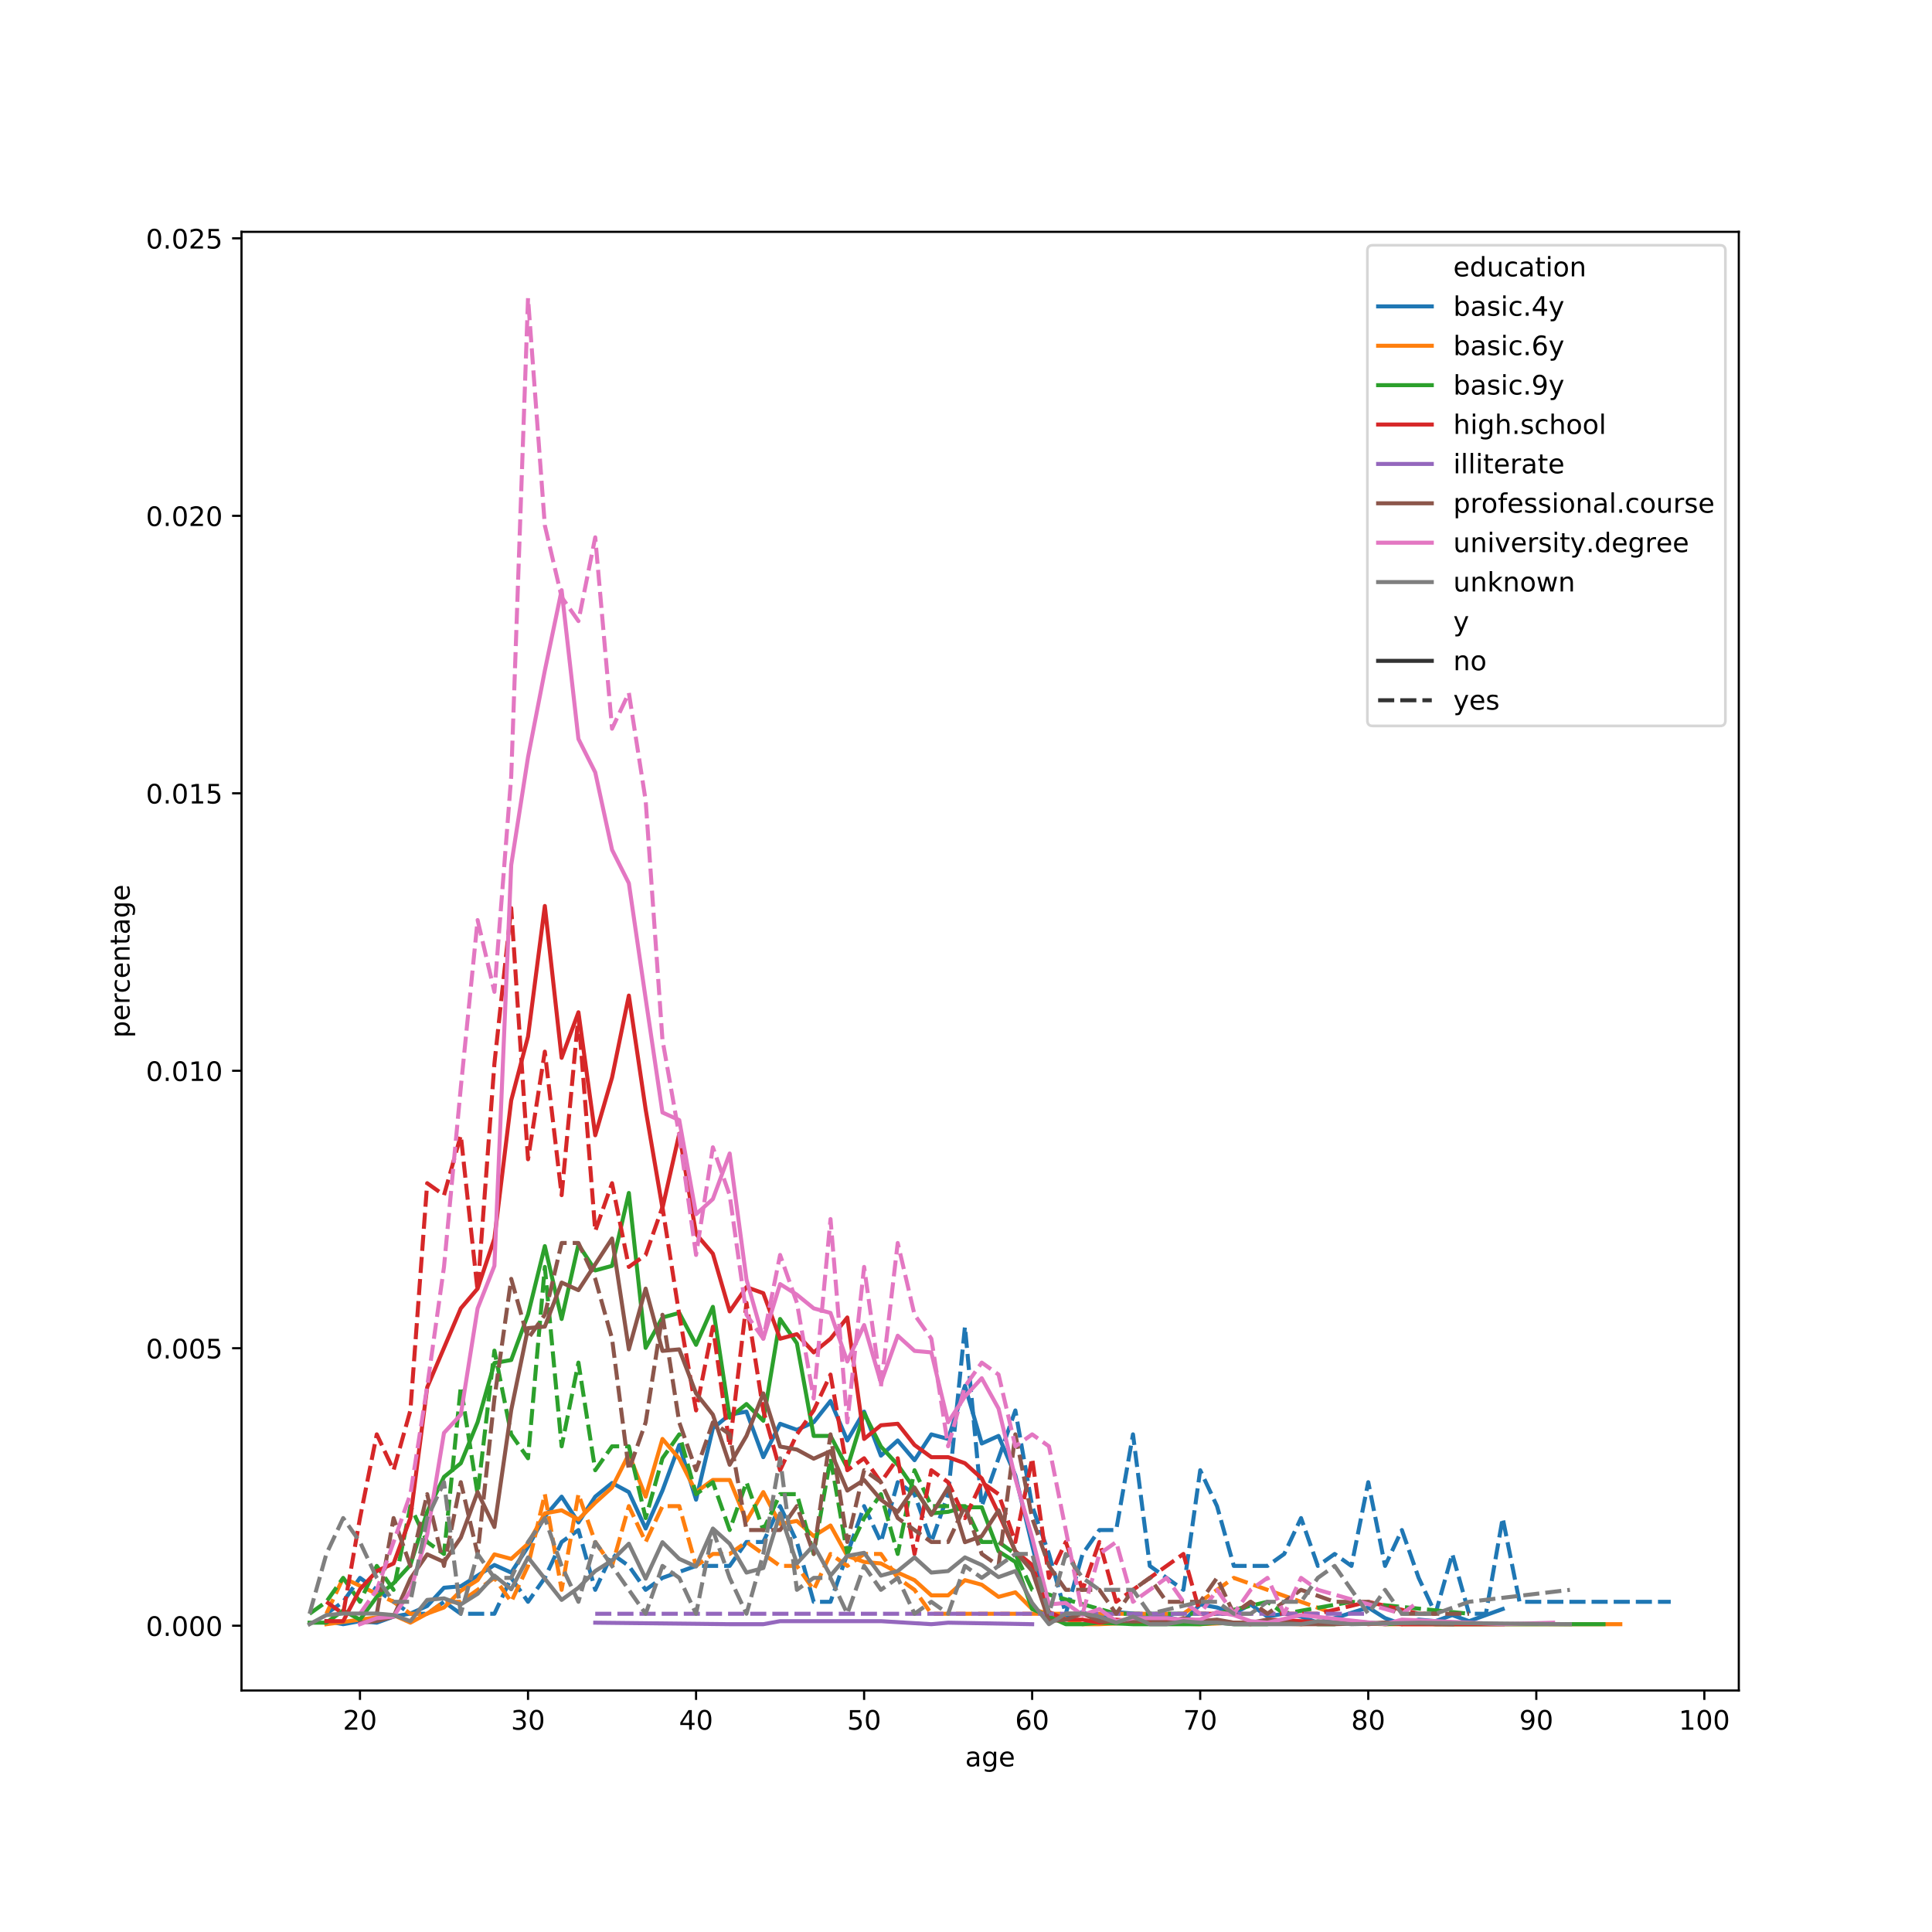 <?xml version="1.0" encoding="utf-8" standalone="no"?>
<!DOCTYPE svg PUBLIC "-//W3C//DTD SVG 1.1//EN"
  "http://www.w3.org/Graphics/SVG/1.1/DTD/svg11.dtd">
<!-- Created with matplotlib (http://matplotlib.org/) -->
<svg height="720pt" version="1.1" viewBox="0 0 720 720" width="720pt" xmlns="http://www.w3.org/2000/svg" xmlns:xlink="http://www.w3.org/1999/xlink">
 <defs>
  <style type="text/css">
*{stroke-linecap:butt;stroke-linejoin:round;}
  </style>
 </defs>
 <g id="figure_1">
  <g id="patch_1">
   <path d="M 0 720 
L 720 720 
L 720 0 
L 0 0 
z
" style="fill:#ffffff;"/>
  </g>
  <g id="axes_1">
   <g id="patch_2">
    <path d="M 90 630 
L 648 630 
L 648 86.4 
L 90 86.4 
z
" style="fill:#ffffff;"/>
   </g>
   <g id="matplotlib.axis_1">
    <g id="xtick_1">
     <g id="line2d_1">
      <defs>
       <path d="M 0 0 
L 0 3.5 
" id="m9a045c9511" style="stroke:#000000;stroke-width:0.8;"/>
      </defs>
      <g>
       <use style="stroke:#000000;stroke-width:0.8;" x="134.152" xlink:href="#m9a045c9511" y="630"/>
      </g>
     </g>
     <g id="text_1">
      <!-- 20 -->
      <defs>
       <path d="M 19.188 8.297 
L 53.609 8.297 
L 53.609 0 
L 7.328 0 
L 7.328 8.297 
Q 12.938 14.109 22.625 23.891 
Q 32.328 33.688 34.812 36.531 
Q 39.547 41.844 41.422 45.531 
Q 43.312 49.219 43.312 52.781 
Q 43.312 58.594 39.234 62.25 
Q 35.156 65.922 28.609 65.922 
Q 23.969 65.922 18.812 64.312 
Q 13.672 62.703 7.812 59.422 
L 7.812 69.391 
Q 13.766 71.781 18.938 73 
Q 24.125 74.219 28.422 74.219 
Q 39.75 74.219 46.484 68.547 
Q 53.219 62.891 53.219 53.422 
Q 53.219 48.922 51.531 44.891 
Q 49.859 40.875 45.406 35.406 
Q 44.188 33.984 37.641 27.219 
Q 31.109 20.453 19.188 8.297 
z
" id="DejaVuSans-32"/>
       <path d="M 31.781 66.406 
Q 24.172 66.406 20.328 58.906 
Q 16.5 51.422 16.5 36.375 
Q 16.5 21.391 20.328 13.891 
Q 24.172 6.391 31.781 6.391 
Q 39.453 6.391 43.281 13.891 
Q 47.125 21.391 47.125 36.375 
Q 47.125 51.422 43.281 58.906 
Q 39.453 66.406 31.781 66.406 
z
M 31.781 74.219 
Q 44.047 74.219 50.516 64.516 
Q 56.984 54.828 56.984 36.375 
Q 56.984 17.969 50.516 8.266 
Q 44.047 -1.422 31.781 -1.422 
Q 19.531 -1.422 13.062 8.266 
Q 6.594 17.969 6.594 36.375 
Q 6.594 54.828 13.062 64.516 
Q 19.531 74.219 31.781 74.219 
z
" id="DejaVuSans-30"/>
      </defs>
      <g transform="translate(127.789 644.598)scale(0.1 -0.1)">
       <use xlink:href="#DejaVuSans-32"/>
       <use x="63.623" xlink:href="#DejaVuSans-30"/>
      </g>
     </g>
    </g>
    <g id="xtick_2">
     <g id="line2d_2">
      <g>
       <use style="stroke:#000000;stroke-width:0.8;" x="196.778" xlink:href="#m9a045c9511" y="630"/>
      </g>
     </g>
     <g id="text_2">
      <!-- 30 -->
      <defs>
       <path d="M 40.578 39.312 
Q 47.656 37.797 51.625 33 
Q 55.609 28.219 55.609 21.188 
Q 55.609 10.406 48.188 4.484 
Q 40.766 -1.422 27.094 -1.422 
Q 22.516 -1.422 17.656 -0.516 
Q 12.797 0.391 7.625 2.203 
L 7.625 11.719 
Q 11.719 9.328 16.594 8.109 
Q 21.484 6.891 26.812 6.891 
Q 36.078 6.891 40.938 10.547 
Q 45.797 14.203 45.797 21.188 
Q 45.797 27.641 41.281 31.266 
Q 36.766 34.906 28.719 34.906 
L 20.219 34.906 
L 20.219 43.016 
L 29.109 43.016 
Q 36.375 43.016 40.234 45.922 
Q 44.094 48.828 44.094 54.297 
Q 44.094 59.906 40.109 62.906 
Q 36.141 65.922 28.719 65.922 
Q 24.656 65.922 20.016 65.031 
Q 15.375 64.156 9.812 62.312 
L 9.812 71.094 
Q 15.438 72.656 20.344 73.438 
Q 25.25 74.219 29.594 74.219 
Q 40.828 74.219 47.359 69.109 
Q 53.906 64.016 53.906 55.328 
Q 53.906 49.266 50.438 45.094 
Q 46.969 40.922 40.578 39.312 
z
" id="DejaVuSans-33"/>
      </defs>
      <g transform="translate(190.415 644.598)scale(0.1 -0.1)">
       <use xlink:href="#DejaVuSans-33"/>
       <use x="63.623" xlink:href="#DejaVuSans-30"/>
      </g>
     </g>
    </g>
    <g id="xtick_3">
     <g id="line2d_3">
      <g>
       <use style="stroke:#000000;stroke-width:0.8;" x="259.404" xlink:href="#m9a045c9511" y="630"/>
      </g>
     </g>
     <g id="text_3">
      <!-- 40 -->
      <defs>
       <path d="M 37.797 64.312 
L 12.891 25.391 
L 37.797 25.391 
z
M 35.203 72.906 
L 47.609 72.906 
L 47.609 25.391 
L 58.016 25.391 
L 58.016 17.188 
L 47.609 17.188 
L 47.609 0 
L 37.797 0 
L 37.797 17.188 
L 4.891 17.188 
L 4.891 26.703 
z
" id="DejaVuSans-34"/>
      </defs>
      <g transform="translate(253.042 644.598)scale(0.1 -0.1)">
       <use xlink:href="#DejaVuSans-34"/>
       <use x="63.623" xlink:href="#DejaVuSans-30"/>
      </g>
     </g>
    </g>
    <g id="xtick_4">
     <g id="line2d_4">
      <g>
       <use style="stroke:#000000;stroke-width:0.8;" x="322.03" xlink:href="#m9a045c9511" y="630"/>
      </g>
     </g>
     <g id="text_4">
      <!-- 50 -->
      <defs>
       <path d="M 10.797 72.906 
L 49.516 72.906 
L 49.516 64.594 
L 19.828 64.594 
L 19.828 46.734 
Q 21.969 47.469 24.109 47.828 
Q 26.266 48.188 28.422 48.188 
Q 40.625 48.188 47.75 41.5 
Q 54.891 34.812 54.891 23.391 
Q 54.891 11.625 47.562 5.094 
Q 40.234 -1.422 26.906 -1.422 
Q 22.312 -1.422 17.547 -0.641 
Q 12.797 0.141 7.719 1.703 
L 7.719 11.625 
Q 12.109 9.234 16.797 8.062 
Q 21.484 6.891 26.703 6.891 
Q 35.156 6.891 40.078 11.328 
Q 45.016 15.766 45.016 23.391 
Q 45.016 31 40.078 35.438 
Q 35.156 39.891 26.703 39.891 
Q 22.75 39.891 18.812 39.016 
Q 14.891 38.141 10.797 36.281 
z
" id="DejaVuSans-35"/>
      </defs>
      <g transform="translate(315.668 644.598)scale(0.1 -0.1)">
       <use xlink:href="#DejaVuSans-35"/>
       <use x="63.623" xlink:href="#DejaVuSans-30"/>
      </g>
     </g>
    </g>
    <g id="xtick_5">
     <g id="line2d_5">
      <g>
       <use style="stroke:#000000;stroke-width:0.8;" x="384.657" xlink:href="#m9a045c9511" y="630"/>
      </g>
     </g>
     <g id="text_5">
      <!-- 60 -->
      <defs>
       <path d="M 33.016 40.375 
Q 26.375 40.375 22.484 35.828 
Q 18.609 31.297 18.609 23.391 
Q 18.609 15.531 22.484 10.953 
Q 26.375 6.391 33.016 6.391 
Q 39.656 6.391 43.531 10.953 
Q 47.406 15.531 47.406 23.391 
Q 47.406 31.297 43.531 35.828 
Q 39.656 40.375 33.016 40.375 
z
M 52.594 71.297 
L 52.594 62.312 
Q 48.875 64.062 45.094 64.984 
Q 41.312 65.922 37.594 65.922 
Q 27.828 65.922 22.672 59.328 
Q 17.531 52.734 16.797 39.406 
Q 19.672 43.656 24.016 45.922 
Q 28.375 48.188 33.594 48.188 
Q 44.578 48.188 50.953 41.516 
Q 57.328 34.859 57.328 23.391 
Q 57.328 12.156 50.688 5.359 
Q 44.047 -1.422 33.016 -1.422 
Q 20.359 -1.422 13.672 8.266 
Q 6.984 17.969 6.984 36.375 
Q 6.984 53.656 15.188 63.938 
Q 23.391 74.219 37.203 74.219 
Q 40.922 74.219 44.703 73.484 
Q 48.484 72.75 52.594 71.297 
z
" id="DejaVuSans-36"/>
      </defs>
      <g transform="translate(378.294 644.598)scale(0.1 -0.1)">
       <use xlink:href="#DejaVuSans-36"/>
       <use x="63.623" xlink:href="#DejaVuSans-30"/>
      </g>
     </g>
    </g>
    <g id="xtick_6">
     <g id="line2d_6">
      <g>
       <use style="stroke:#000000;stroke-width:0.8;" x="447.283" xlink:href="#m9a045c9511" y="630"/>
      </g>
     </g>
     <g id="text_6">
      <!-- 70 -->
      <defs>
       <path d="M 8.203 72.906 
L 55.078 72.906 
L 55.078 68.703 
L 28.609 0 
L 18.312 0 
L 43.219 64.594 
L 8.203 64.594 
z
" id="DejaVuSans-37"/>
      </defs>
      <g transform="translate(440.92 644.598)scale(0.1 -0.1)">
       <use xlink:href="#DejaVuSans-37"/>
       <use x="63.623" xlink:href="#DejaVuSans-30"/>
      </g>
     </g>
    </g>
    <g id="xtick_7">
     <g id="line2d_7">
      <g>
       <use style="stroke:#000000;stroke-width:0.8;" x="509.909" xlink:href="#m9a045c9511" y="630"/>
      </g>
     </g>
     <g id="text_7">
      <!-- 80 -->
      <defs>
       <path d="M 31.781 34.625 
Q 24.75 34.625 20.719 30.859 
Q 16.703 27.094 16.703 20.516 
Q 16.703 13.922 20.719 10.156 
Q 24.75 6.391 31.781 6.391 
Q 38.812 6.391 42.859 10.172 
Q 46.922 13.969 46.922 20.516 
Q 46.922 27.094 42.891 30.859 
Q 38.875 34.625 31.781 34.625 
z
M 21.922 38.812 
Q 15.578 40.375 12.031 44.719 
Q 8.5 49.078 8.5 55.328 
Q 8.5 64.062 14.719 69.141 
Q 20.953 74.219 31.781 74.219 
Q 42.672 74.219 48.875 69.141 
Q 55.078 64.062 55.078 55.328 
Q 55.078 49.078 51.531 44.719 
Q 48 40.375 41.703 38.812 
Q 48.828 37.156 52.797 32.312 
Q 56.781 27.484 56.781 20.516 
Q 56.781 9.906 50.312 4.234 
Q 43.844 -1.422 31.781 -1.422 
Q 19.734 -1.422 13.25 4.234 
Q 6.781 9.906 6.781 20.516 
Q 6.781 27.484 10.781 32.312 
Q 14.797 37.156 21.922 38.812 
z
M 18.312 54.391 
Q 18.312 48.734 21.844 45.562 
Q 25.391 42.391 31.781 42.391 
Q 38.141 42.391 41.719 45.562 
Q 45.312 48.734 45.312 54.391 
Q 45.312 60.062 41.719 63.234 
Q 38.141 66.406 31.781 66.406 
Q 25.391 66.406 21.844 63.234 
Q 18.312 60.062 18.312 54.391 
z
" id="DejaVuSans-38"/>
      </defs>
      <g transform="translate(503.547 644.598)scale(0.1 -0.1)">
       <use xlink:href="#DejaVuSans-38"/>
       <use x="63.623" xlink:href="#DejaVuSans-30"/>
      </g>
     </g>
    </g>
    <g id="xtick_8">
     <g id="line2d_8">
      <g>
       <use style="stroke:#000000;stroke-width:0.8;" x="572.535" xlink:href="#m9a045c9511" y="630"/>
      </g>
     </g>
     <g id="text_8">
      <!-- 90 -->
      <defs>
       <path d="M 10.984 1.516 
L 10.984 10.5 
Q 14.703 8.734 18.5 7.812 
Q 22.312 6.891 25.984 6.891 
Q 35.75 6.891 40.891 13.453 
Q 46.047 20.016 46.781 33.406 
Q 43.953 29.203 39.594 26.953 
Q 35.25 24.703 29.984 24.703 
Q 19.047 24.703 12.672 31.312 
Q 6.297 37.938 6.297 49.422 
Q 6.297 60.641 12.938 67.422 
Q 19.578 74.219 30.609 74.219 
Q 43.266 74.219 49.922 64.516 
Q 56.594 54.828 56.594 36.375 
Q 56.594 19.141 48.406 8.859 
Q 40.234 -1.422 26.422 -1.422 
Q 22.703 -1.422 18.891 -0.688 
Q 15.094 0.047 10.984 1.516 
z
M 30.609 32.422 
Q 37.25 32.422 41.125 36.953 
Q 45.016 41.5 45.016 49.422 
Q 45.016 57.281 41.125 61.844 
Q 37.25 66.406 30.609 66.406 
Q 23.969 66.406 20.094 61.844 
Q 16.219 57.281 16.219 49.422 
Q 16.219 41.5 20.094 36.953 
Q 23.969 32.422 30.609 32.422 
z
" id="DejaVuSans-39"/>
      </defs>
      <g transform="translate(566.173 644.598)scale(0.1 -0.1)">
       <use xlink:href="#DejaVuSans-39"/>
       <use x="63.623" xlink:href="#DejaVuSans-30"/>
      </g>
     </g>
    </g>
    <g id="xtick_9">
     <g id="line2d_9">
      <g>
       <use style="stroke:#000000;stroke-width:0.8;" x="635.162" xlink:href="#m9a045c9511" y="630"/>
      </g>
     </g>
     <g id="text_9">
      <!-- 100 -->
      <defs>
       <path d="M 12.406 8.297 
L 28.516 8.297 
L 28.516 63.922 
L 10.984 60.406 
L 10.984 69.391 
L 28.422 72.906 
L 38.281 72.906 
L 38.281 8.297 
L 54.391 8.297 
L 54.391 0 
L 12.406 0 
z
" id="DejaVuSans-31"/>
      </defs>
      <g transform="translate(625.618 644.598)scale(0.1 -0.1)">
       <use xlink:href="#DejaVuSans-31"/>
       <use x="63.623" xlink:href="#DejaVuSans-30"/>
       <use x="127.246" xlink:href="#DejaVuSans-30"/>
      </g>
     </g>
    </g>
    <g id="text_10">
     <!-- age -->
     <defs>
      <path d="M 34.281 27.484 
Q 23.391 27.484 19.188 25 
Q 14.984 22.516 14.984 16.5 
Q 14.984 11.719 18.141 8.906 
Q 21.297 6.109 26.703 6.109 
Q 34.188 6.109 38.703 11.406 
Q 43.219 16.703 43.219 25.484 
L 43.219 27.484 
z
M 52.203 31.203 
L 52.203 0 
L 43.219 0 
L 43.219 8.297 
Q 40.141 3.328 35.547 0.953 
Q 30.953 -1.422 24.312 -1.422 
Q 15.922 -1.422 10.953 3.297 
Q 6 8.016 6 15.922 
Q 6 25.141 12.172 29.828 
Q 18.359 34.516 30.609 34.516 
L 43.219 34.516 
L 43.219 35.406 
Q 43.219 41.609 39.141 45 
Q 35.062 48.391 27.688 48.391 
Q 23 48.391 18.547 47.266 
Q 14.109 46.141 10.016 43.891 
L 10.016 52.203 
Q 14.938 54.109 19.578 55.047 
Q 24.219 56 28.609 56 
Q 40.484 56 46.344 49.844 
Q 52.203 43.703 52.203 31.203 
z
" id="DejaVuSans-61"/>
      <path d="M 45.406 27.984 
Q 45.406 37.75 41.375 43.109 
Q 37.359 48.484 30.078 48.484 
Q 22.859 48.484 18.828 43.109 
Q 14.797 37.75 14.797 27.984 
Q 14.797 18.266 18.828 12.891 
Q 22.859 7.516 30.078 7.516 
Q 37.359 7.516 41.375 12.891 
Q 45.406 18.266 45.406 27.984 
z
M 54.391 6.781 
Q 54.391 -7.172 48.188 -13.984 
Q 42 -20.797 29.203 -20.797 
Q 24.469 -20.797 20.266 -20.094 
Q 16.062 -19.391 12.109 -17.922 
L 12.109 -9.188 
Q 16.062 -11.328 19.922 -12.344 
Q 23.781 -13.375 27.781 -13.375 
Q 36.625 -13.375 41.016 -8.766 
Q 45.406 -4.156 45.406 5.172 
L 45.406 9.625 
Q 42.625 4.781 38.281 2.391 
Q 33.938 0 27.875 0 
Q 17.828 0 11.672 7.656 
Q 5.516 15.328 5.516 27.984 
Q 5.516 40.672 11.672 48.328 
Q 17.828 56 27.875 56 
Q 33.938 56 38.281 53.609 
Q 42.625 51.219 45.406 46.391 
L 45.406 54.688 
L 54.391 54.688 
z
" id="DejaVuSans-67"/>
      <path d="M 56.203 29.594 
L 56.203 25.203 
L 14.891 25.203 
Q 15.484 15.922 20.484 11.062 
Q 25.484 6.203 34.422 6.203 
Q 39.594 6.203 44.453 7.469 
Q 49.312 8.734 54.109 11.281 
L 54.109 2.781 
Q 49.266 0.734 44.188 -0.344 
Q 39.109 -1.422 33.891 -1.422 
Q 20.797 -1.422 13.156 6.188 
Q 5.516 13.812 5.516 26.812 
Q 5.516 40.234 12.766 48.109 
Q 20.016 56 32.328 56 
Q 43.359 56 49.781 48.891 
Q 56.203 41.797 56.203 29.594 
z
M 47.219 32.234 
Q 47.125 39.594 43.094 43.984 
Q 39.062 48.391 32.422 48.391 
Q 24.906 48.391 20.391 44.141 
Q 15.875 39.891 15.188 32.172 
z
" id="DejaVuSans-65"/>
     </defs>
     <g transform="translate(359.685 658.277)scale(0.1 -0.1)">
      <use xlink:href="#DejaVuSans-61"/>
      <use x="61.279" xlink:href="#DejaVuSans-67"/>
      <use x="124.756" xlink:href="#DejaVuSans-65"/>
     </g>
    </g>
   </g>
   <g id="matplotlib.axis_2">
    <g id="ytick_1">
     <g id="line2d_10">
      <defs>
       <path d="M 0 0 
L -3.5 0 
" id="m431b37923e" style="stroke:#000000;stroke-width:0.8;"/>
      </defs>
      <g>
       <use style="stroke:#000000;stroke-width:0.8;" x="90" xlink:href="#m431b37923e" y="605.857"/>
      </g>
     </g>
     <g id="text_11">
      <!-- 0.000 -->
      <defs>
       <path d="M 10.688 12.406 
L 21 12.406 
L 21 0 
L 10.688 0 
z
" id="DejaVuSans-2e"/>
      </defs>
      <g transform="translate(54.372 609.656)scale(0.1 -0.1)">
       <use xlink:href="#DejaVuSans-30"/>
       <use x="63.623" xlink:href="#DejaVuSans-2e"/>
       <use x="95.41" xlink:href="#DejaVuSans-30"/>
       <use x="159.033" xlink:href="#DejaVuSans-30"/>
       <use x="222.656" xlink:href="#DejaVuSans-30"/>
      </g>
     </g>
    </g>
    <g id="ytick_2">
     <g id="line2d_11">
      <g>
       <use style="stroke:#000000;stroke-width:0.8;" x="90" xlink:href="#m431b37923e" y="502.45"/>
      </g>
     </g>
     <g id="text_12">
      <!-- 0.005 -->
      <g transform="translate(54.372 506.249)scale(0.1 -0.1)">
       <use xlink:href="#DejaVuSans-30"/>
       <use x="63.623" xlink:href="#DejaVuSans-2e"/>
       <use x="95.41" xlink:href="#DejaVuSans-30"/>
       <use x="159.033" xlink:href="#DejaVuSans-30"/>
       <use x="222.656" xlink:href="#DejaVuSans-35"/>
      </g>
     </g>
    </g>
    <g id="ytick_3">
     <g id="line2d_12">
      <g>
       <use style="stroke:#000000;stroke-width:0.8;" x="90" xlink:href="#m431b37923e" y="399.043"/>
      </g>
     </g>
     <g id="text_13">
      <!-- 0.010 -->
      <g transform="translate(54.372 402.843)scale(0.1 -0.1)">
       <use xlink:href="#DejaVuSans-30"/>
       <use x="63.623" xlink:href="#DejaVuSans-2e"/>
       <use x="95.41" xlink:href="#DejaVuSans-30"/>
       <use x="159.033" xlink:href="#DejaVuSans-31"/>
       <use x="222.656" xlink:href="#DejaVuSans-30"/>
      </g>
     </g>
    </g>
    <g id="ytick_4">
     <g id="line2d_13">
      <g>
       <use style="stroke:#000000;stroke-width:0.8;" x="90" xlink:href="#m431b37923e" y="295.637"/>
      </g>
     </g>
     <g id="text_14">
      <!-- 0.015 -->
      <g transform="translate(54.372 299.436)scale(0.1 -0.1)">
       <use xlink:href="#DejaVuSans-30"/>
       <use x="63.623" xlink:href="#DejaVuSans-2e"/>
       <use x="95.41" xlink:href="#DejaVuSans-30"/>
       <use x="159.033" xlink:href="#DejaVuSans-31"/>
       <use x="222.656" xlink:href="#DejaVuSans-35"/>
      </g>
     </g>
    </g>
    <g id="ytick_5">
     <g id="line2d_14">
      <g>
       <use style="stroke:#000000;stroke-width:0.8;" x="90" xlink:href="#m431b37923e" y="192.23"/>
      </g>
     </g>
     <g id="text_15">
      <!-- 0.020 -->
      <g transform="translate(54.372 196.029)scale(0.1 -0.1)">
       <use xlink:href="#DejaVuSans-30"/>
       <use x="63.623" xlink:href="#DejaVuSans-2e"/>
       <use x="95.41" xlink:href="#DejaVuSans-30"/>
       <use x="159.033" xlink:href="#DejaVuSans-32"/>
       <use x="222.656" xlink:href="#DejaVuSans-30"/>
      </g>
     </g>
    </g>
    <g id="ytick_6">
     <g id="line2d_15">
      <g>
       <use style="stroke:#000000;stroke-width:0.8;" x="90" xlink:href="#m431b37923e" y="88.823"/>
      </g>
     </g>
     <g id="text_16">
      <!-- 0.025 -->
      <g transform="translate(54.372 92.622)scale(0.1 -0.1)">
       <use xlink:href="#DejaVuSans-30"/>
       <use x="63.623" xlink:href="#DejaVuSans-2e"/>
       <use x="95.41" xlink:href="#DejaVuSans-30"/>
       <use x="159.033" xlink:href="#DejaVuSans-32"/>
       <use x="222.656" xlink:href="#DejaVuSans-35"/>
      </g>
     </g>
    </g>
    <g id="text_17">
     <!-- percentage -->
     <defs>
      <path d="M 18.109 8.203 
L 18.109 -20.797 
L 9.078 -20.797 
L 9.078 54.688 
L 18.109 54.688 
L 18.109 46.391 
Q 20.953 51.266 25.266 53.625 
Q 29.594 56 35.594 56 
Q 45.562 56 51.781 48.094 
Q 58.016 40.188 58.016 27.297 
Q 58.016 14.406 51.781 6.484 
Q 45.562 -1.422 35.594 -1.422 
Q 29.594 -1.422 25.266 0.953 
Q 20.953 3.328 18.109 8.203 
z
M 48.688 27.297 
Q 48.688 37.203 44.609 42.844 
Q 40.531 48.484 33.406 48.484 
Q 26.266 48.484 22.188 42.844 
Q 18.109 37.203 18.109 27.297 
Q 18.109 17.391 22.188 11.75 
Q 26.266 6.109 33.406 6.109 
Q 40.531 6.109 44.609 11.75 
Q 48.688 17.391 48.688 27.297 
z
" id="DejaVuSans-70"/>
      <path d="M 41.109 46.297 
Q 39.594 47.172 37.812 47.578 
Q 36.031 48 33.891 48 
Q 26.266 48 22.188 43.047 
Q 18.109 38.094 18.109 28.812 
L 18.109 0 
L 9.078 0 
L 9.078 54.688 
L 18.109 54.688 
L 18.109 46.188 
Q 20.953 51.172 25.484 53.578 
Q 30.031 56 36.531 56 
Q 37.453 56 38.578 55.875 
Q 39.703 55.766 41.062 55.516 
z
" id="DejaVuSans-72"/>
      <path d="M 48.781 52.594 
L 48.781 44.188 
Q 44.969 46.297 41.141 47.344 
Q 37.312 48.391 33.406 48.391 
Q 24.656 48.391 19.812 42.844 
Q 14.984 37.312 14.984 27.297 
Q 14.984 17.281 19.812 11.734 
Q 24.656 6.203 33.406 6.203 
Q 37.312 6.203 41.141 7.25 
Q 44.969 8.297 48.781 10.406 
L 48.781 2.094 
Q 45.016 0.344 40.984 -0.531 
Q 36.969 -1.422 32.422 -1.422 
Q 20.062 -1.422 12.781 6.344 
Q 5.516 14.109 5.516 27.297 
Q 5.516 40.672 12.859 48.328 
Q 20.219 56 33.016 56 
Q 37.156 56 41.109 55.141 
Q 45.062 54.297 48.781 52.594 
z
" id="DejaVuSans-63"/>
      <path d="M 54.891 33.016 
L 54.891 0 
L 45.906 0 
L 45.906 32.719 
Q 45.906 40.484 42.875 44.328 
Q 39.844 48.188 33.797 48.188 
Q 26.516 48.188 22.312 43.547 
Q 18.109 38.922 18.109 30.906 
L 18.109 0 
L 9.078 0 
L 9.078 54.688 
L 18.109 54.688 
L 18.109 46.188 
Q 21.344 51.125 25.703 53.562 
Q 30.078 56 35.797 56 
Q 45.219 56 50.047 50.172 
Q 54.891 44.344 54.891 33.016 
z
" id="DejaVuSans-6e"/>
      <path d="M 18.312 70.219 
L 18.312 54.688 
L 36.812 54.688 
L 36.812 47.703 
L 18.312 47.703 
L 18.312 18.016 
Q 18.312 11.328 20.141 9.422 
Q 21.969 7.516 27.594 7.516 
L 36.812 7.516 
L 36.812 0 
L 27.594 0 
Q 17.188 0 13.234 3.875 
Q 9.281 7.766 9.281 18.016 
L 9.281 47.703 
L 2.688 47.703 
L 2.688 54.688 
L 9.281 54.688 
L 9.281 70.219 
z
" id="DejaVuSans-74"/>
     </defs>
     <g transform="translate(48.292 386.774)rotate(-90)scale(0.1 -0.1)">
      <use xlink:href="#DejaVuSans-70"/>
      <use x="63.477" xlink:href="#DejaVuSans-65"/>
      <use x="125" xlink:href="#DejaVuSans-72"/>
      <use x="166.082" xlink:href="#DejaVuSans-63"/>
      <use x="221.062" xlink:href="#DejaVuSans-65"/>
      <use x="282.586" xlink:href="#DejaVuSans-6e"/>
      <use x="345.965" xlink:href="#DejaVuSans-74"/>
      <use x="385.174" xlink:href="#DejaVuSans-61"/>
      <use x="446.453" xlink:href="#DejaVuSans-67"/>
      <use x="509.93" xlink:href="#DejaVuSans-65"/>
     </g>
    </g>
   </g>
   <g id="line2d_16">
    <path clip-path="url(#p86f9677a76)" d="M 121.626 604.159 
L 127.889 605.291 
L 134.152 604.159 
L 140.414 604.725 
L 146.677 602.462 
L 152.939 601.33 
L 159.202 598.5 
L 165.465 591.71 
L 171.727 591.144 
L 177.99 587.183 
L 184.253 583.222 
L 190.515 586.051 
L 196.778 576.432 
L 203.04 565.114 
L 209.303 557.758 
L 215.566 567.378 
L 221.828 557.758 
L 228.091 552.665 
L 234.354 556.06 
L 240.616 569.641 
L 246.879 555.495 
L 253.141 538.518 
L 259.404 558.89 
L 265.667 532.294 
L 271.929 527.201 
L 278.192 526.069 
L 284.455 543.045 
L 290.717 530.596 
L 296.98 532.86 
L 303.242 530.03 
L 309.505 522.108 
L 315.768 536.821 
L 322.03 526.069 
L 328.293 542.48 
L 334.556 536.821 
L 340.818 544.177 
L 347.081 534.557 
L 353.343 536.255 
L 359.606 516.45 
L 365.869 537.953 
L 372.131 535.123 
L 378.394 549.836 
L 384.657 575.866 
L 390.919 601.33 
L 397.182 603.027 
L 403.444 600.764 
L 409.707 603.027 
L 415.97 600.764 
L 422.232 601.33 
L 428.495 603.027 
L 434.758 602.462 
L 441.02 604.159 
L 447.283 597.935 
L 453.545 599.066 
L 459.808 601.33 
L 466.071 597.935 
L 472.333 602.462 
L 478.596 601.33 
L 484.859 602.462 
L 491.121 604.725 
L 497.384 603.027 
L 509.909 599.066 
L 516.172 603.027 
L 522.434 605.291 
L 528.697 603.593 
L 534.96 604.159 
L 541.222 601.896 
L 547.485 604.159 
L 560.01 599.632 
" style="fill:none;stroke:#1f77b4;stroke-linecap:square;stroke-width:1.5;"/>
   </g>
   <g id="line2d_17">
    <path clip-path="url(#p86f9677a76)" d="M 121.626 601.4 
L 127.889 596.942 
L 134.152 588.028 
L 152.939 601.4 
L 159.202 601.4 
L 165.465 596.942 
L 171.727 601.4 
L 177.99 601.4 
L 184.253 601.4 
L 190.515 588.028 
L 196.778 596.942 
L 203.04 588.028 
L 209.303 574.656 
L 215.566 570.199 
L 221.828 592.485 
L 228.091 579.114 
L 234.354 583.571 
L 240.616 592.485 
L 246.879 588.028 
L 259.404 583.571 
L 265.667 583.571 
L 271.929 583.571 
L 278.192 574.656 
L 284.455 574.656 
L 290.717 561.285 
L 296.98 574.656 
L 303.242 596.942 
L 309.505 596.942 
L 315.768 579.114 
L 322.03 561.285 
L 328.293 574.656 
L 334.556 552.371 
L 340.818 556.828 
L 347.081 574.656 
L 353.343 556.828 
L 359.606 494.427 
L 365.869 561.285 
L 372.131 543.456 
L 378.394 525.627 
L 384.657 561.285 
L 390.919 579.114 
L 397.182 601.4 
L 403.444 579.114 
L 409.707 570.199 
L 415.97 570.199 
L 422.232 534.542 
L 428.495 583.571 
L 434.758 588.028 
L 441.02 592.485 
L 447.283 547.913 
L 453.545 561.285 
L 459.808 583.571 
L 466.071 583.571 
L 472.333 583.571 
L 478.596 579.114 
L 484.859 565.742 
L 491.121 583.571 
L 497.384 579.114 
L 503.646 583.571 
L 509.909 552.371 
L 516.172 583.571 
L 522.434 570.199 
L 528.697 588.028 
L 534.96 601.4 
L 541.222 579.114 
L 547.485 601.4 
L 553.747 601.4 
L 560.01 565.742 
L 566.273 596.942 
L 622.636 596.942 
" style="fill:none;stroke:#1f77b4;stroke-dasharray:6,2.25;stroke-dashoffset:0;stroke-width:1.5;"/>
   </g>
   <g id="line2d_18">
    <path clip-path="url(#p86f9677a76)" d="M 121.626 605.291 
L 146.677 601.896 
L 152.939 604.725 
L 159.202 601.33 
L 165.465 599.066 
L 171.727 592.842 
L 177.99 588.881 
L 184.253 579.261 
L 190.515 580.959 
L 196.778 575.3 
L 203.04 563.983 
L 209.303 562.851 
L 215.566 566.246 
L 221.828 560.021 
L 228.091 554.363 
L 234.354 541.914 
L 240.616 557.758 
L 246.879 536.255 
L 253.141 543.611 
L 259.404 556.06 
L 265.667 551.533 
L 271.929 551.533 
L 278.192 566.812 
L 284.455 556.06 
L 290.717 567.944 
L 296.98 566.812 
L 303.242 572.471 
L 309.505 568.509 
L 315.768 579.827 
L 322.03 582.09 
L 328.293 582.656 
L 334.556 586.051 
L 340.818 588.881 
L 347.081 594.539 
L 353.343 594.539 
L 359.606 588.881 
L 365.869 590.578 
L 372.131 595.105 
L 378.394 593.408 
L 384.657 599.632 
L 403.444 605.291 
L 409.707 605.291 
L 422.232 604.725 
L 447.283 605.291 
L 459.808 604.725 
L 484.859 605.291 
L 497.384 604.725 
L 516.172 605.291 
L 603.848 605.291 
" style="fill:none;stroke:#ff7f0e;stroke-linecap:square;stroke-width:1.5;"/>
   </g>
   <g id="line2d_19">
    <path clip-path="url(#p86f9677a76)" d="M 121.626 601.4 
L 127.889 588.028 
L 146.677 596.942 
L 152.939 601.4 
L 159.202 601.4 
L 165.465 596.942 
L 171.727 596.942 
L 177.99 592.485 
L 184.253 588.028 
L 190.515 596.942 
L 196.778 583.571 
L 203.04 556.828 
L 209.303 592.485 
L 215.566 556.828 
L 221.828 574.656 
L 228.091 583.571 
L 234.354 561.285 
L 240.616 574.656 
L 246.879 561.285 
L 253.141 561.285 
L 259.404 583.571 
L 265.667 579.114 
L 271.929 579.114 
L 278.192 574.656 
L 284.455 579.114 
L 290.717 583.571 
L 296.98 583.571 
L 303.242 592.485 
L 309.505 579.114 
L 315.768 583.571 
L 322.03 579.114 
L 328.293 579.114 
L 334.556 588.028 
L 340.818 592.485 
L 347.081 601.4 
L 359.606 601.4 
L 365.869 601.4 
L 378.394 601.4 
L 390.919 601.4 
L 415.97 601.4 
L 422.232 601.4 
L 428.495 601.4 
L 441.02 601.4 
L 459.808 588.028 
L 497.384 601.4 
" style="fill:none;stroke:#ff7f0e;stroke-dasharray:6,2.25;stroke-dashoffset:0;stroke-width:1.5;"/>
   </g>
   <g id="line2d_20">
    <path clip-path="url(#p86f9677a76)" d="M 115.364 604.725 
L 121.626 604.725 
L 127.889 600.198 
L 134.152 603.593 
L 140.414 595.105 
L 146.677 590.012 
L 152.939 583.222 
L 159.202 563.417 
L 165.465 550.402 
L 171.727 545.309 
L 177.99 530.03 
L 184.253 507.962 
L 190.515 506.83 
L 196.778 489.854 
L 203.04 464.39 
L 209.303 491.551 
L 215.566 463.824 
L 221.828 473.444 
L 228.091 471.746 
L 234.354 444.584 
L 240.616 502.303 
L 246.879 490.986 
L 253.141 489.288 
L 259.404 501.171 
L 265.667 487.024 
L 271.929 528.333 
L 278.192 523.24 
L 284.455 529.465 
L 290.717 491.551 
L 296.98 500.605 
L 303.242 535.123 
L 309.505 535.123 
L 315.768 547.007 
L 322.03 526.635 
L 328.293 539.084 
L 334.556 545.875 
L 340.818 554.929 
L 347.081 563.983 
L 353.343 563.417 
L 359.606 561.719 
L 365.869 561.719 
L 372.131 578.129 
L 378.394 582.09 
L 384.657 599.632 
L 390.919 602.462 
L 397.182 605.291 
L 403.444 605.291 
L 409.707 604.725 
L 422.232 605.291 
L 434.758 605.291 
L 441.02 605.291 
L 447.283 605.291 
L 453.545 604.725 
L 459.808 605.291 
L 466.071 605.291 
L 472.333 605.291 
L 478.596 603.593 
L 491.121 605.291 
L 497.384 605.291 
L 503.646 604.159 
L 516.172 605.291 
L 528.697 604.725 
L 534.96 605.291 
L 597.586 605.291 
" style="fill:none;stroke:#2ca02c;stroke-linecap:square;stroke-width:1.5;"/>
   </g>
   <g id="line2d_21">
    <path clip-path="url(#p86f9677a76)" d="M 115.364 601.4 
L 121.626 596.942 
L 127.889 588.028 
L 134.152 596.942 
L 140.414 583.571 
L 146.677 592.485 
L 152.939 561.285 
L 159.202 574.656 
L 165.465 579.114 
L 171.727 516.713 
L 177.99 556.828 
L 184.253 503.341 
L 190.515 534.542 
L 196.778 543.456 
L 203.04 472.141 
L 209.303 538.999 
L 215.566 507.799 
L 221.828 547.913 
L 228.091 538.999 
L 234.354 538.999 
L 240.616 565.742 
L 246.879 543.456 
L 253.141 534.542 
L 259.404 556.828 
L 265.667 552.371 
L 271.929 570.199 
L 278.192 552.371 
L 284.455 570.199 
L 290.717 556.828 
L 296.98 556.828 
L 303.242 579.114 
L 309.505 543.456 
L 315.768 579.114 
L 322.03 565.742 
L 328.293 556.828 
L 334.556 579.114 
L 340.818 547.913 
L 347.081 561.285 
L 353.343 561.285 
L 359.606 561.285 
L 365.869 574.656 
L 372.131 574.656 
L 378.394 579.114 
L 384.657 592.485 
L 415.97 601.4 
L 422.232 601.4 
L 453.545 601.4 
L 472.333 596.942 
L 478.596 601.4 
L 503.646 596.942 
L 547.485 601.4 
" style="fill:none;stroke:#2ca02c;stroke-dasharray:6,2.25;stroke-dashoffset:0;stroke-width:1.5;"/>
   </g>
   <g id="line2d_22">
    <path clip-path="url(#p86f9677a76)" d="M 121.626 604.159 
L 127.889 604.159 
L 134.152 592.276 
L 140.414 585.486 
L 146.677 582.656 
L 152.939 565.68 
L 159.202 517.015 
L 165.465 502.303 
L 171.727 487.59 
L 177.99 480.234 
L 184.253 461.56 
L 190.515 410.066 
L 196.778 386.3 
L 203.04 337.635 
L 209.303 394.222 
L 215.566 377.246 
L 221.828 423.081 
L 228.091 401.578 
L 234.354 371.022 
L 240.616 413.462 
L 246.879 450.243 
L 253.141 422.516 
L 259.404 459.863 
L 265.667 467.219 
L 271.929 488.722 
L 278.192 479.668 
L 284.455 481.932 
L 290.717 498.908 
L 296.98 497.21 
L 303.242 504.001 
L 309.505 498.908 
L 315.768 490.986 
L 322.03 536.255 
L 328.293 531.162 
L 334.556 530.596 
L 340.818 538.518 
L 347.081 543.045 
L 353.343 543.045 
L 359.606 545.309 
L 365.869 550.968 
L 372.131 563.983 
L 378.394 578.129 
L 384.657 583.222 
L 390.919 600.764 
L 397.182 603.593 
L 403.444 603.593 
L 409.707 604.725 
L 415.97 603.593 
L 422.232 604.159 
L 434.758 604.159 
L 441.02 603.593 
L 447.283 604.159 
L 453.545 604.159 
L 466.071 605.291 
L 472.333 603.593 
L 497.384 604.725 
L 503.646 604.159 
L 509.909 605.291 
L 516.172 604.725 
L 522.434 605.291 
L 528.697 605.291 
L 560.01 605.291 
" style="fill:none;stroke:#d62728;stroke-linecap:square;stroke-width:1.5;"/>
   </g>
   <g id="line2d_23">
    <path clip-path="url(#p86f9677a76)" d="M 121.626 596.942 
L 127.889 601.4 
L 134.152 565.742 
L 140.414 534.542 
L 146.677 547.913 
L 152.939 525.627 
L 159.202 440.941 
L 165.465 445.398 
L 171.727 423.112 
L 177.99 481.056 
L 184.253 396.369 
L 190.515 338.426 
L 196.778 432.027 
L 203.04 391.912 
L 209.303 445.398 
L 215.566 378.54 
L 221.828 458.77 
L 228.091 440.941 
L 234.354 472.141 
L 240.616 467.684 
L 246.879 449.855 
L 253.141 489.97 
L 259.404 525.627 
L 265.667 494.427 
L 271.929 538.999 
L 278.192 485.513 
L 284.455 525.627 
L 290.717 547.913 
L 296.98 534.542 
L 303.242 525.627 
L 309.505 512.256 
L 315.768 547.913 
L 322.03 543.456 
L 328.293 552.371 
L 334.556 543.456 
L 340.818 579.114 
L 347.081 547.913 
L 353.343 552.371 
L 359.606 565.742 
L 365.869 552.371 
L 372.131 556.828 
L 378.394 574.656 
L 384.657 543.456 
L 390.919 588.028 
L 397.182 574.656 
L 403.444 592.485 
L 409.707 574.656 
L 415.97 596.942 
L 422.232 592.485 
L 434.758 583.571 
L 441.02 579.114 
L 447.283 601.4 
L 453.545 601.4 
L 459.808 601.4 
L 466.071 596.942 
L 472.333 601.4 
L 478.596 601.4 
L 491.121 601.4 
L 509.909 596.942 
L 528.697 601.4 
L 534.96 601.4 
" style="fill:none;stroke:#d62728;stroke-dasharray:6,2.25;stroke-dashoffset:0;stroke-width:1.5;"/>
   </g>
   <g id="line2d_24">
    <path clip-path="url(#p86f9677a76)" d="M 221.828 604.725 
L 271.929 605.291 
L 284.455 605.291 
L 290.717 604.159 
L 328.293 604.159 
L 347.081 605.291 
L 353.343 604.725 
L 384.657 605.291 
" style="fill:none;stroke:#9467bd;stroke-linecap:square;stroke-width:1.5;"/>
   </g>
   <g id="line2d_25">
    <path clip-path="url(#p86f9677a76)" d="M 221.828 601.4 
L 271.929 601.4 
L 328.293 601.4 
L 509.909 601.4 
" style="fill:none;stroke:#9467bd;stroke-dasharray:6,2.25;stroke-dashoffset:0;stroke-width:1.5;"/>
   </g>
   <g id="line2d_26">
    <path clip-path="url(#p86f9677a76)" d="M 134.152 604.725 
L 140.414 604.159 
L 146.677 602.462 
L 152.939 588.315 
L 159.202 579.261 
L 165.465 582.09 
L 171.727 573.036 
L 177.99 556.06 
L 184.253 569.075 
L 190.515 525.504 
L 196.778 494.947 
L 203.04 494.381 
L 209.303 477.971 
L 215.566 480.8 
L 221.828 471.18 
L 228.091 461.56 
L 234.354 502.869 
L 240.616 480.234 
L 246.879 503.435 
L 253.141 502.869 
L 259.404 519.279 
L 265.667 527.201 
L 271.929 545.875 
L 278.192 535.123 
L 284.455 519.279 
L 290.717 539.084 
L 296.98 540.216 
L 303.242 543.611 
L 309.505 540.782 
L 315.768 555.495 
L 322.03 551.533 
L 328.293 558.89 
L 334.556 563.417 
L 340.818 554.363 
L 347.081 564.548 
L 353.343 554.363 
L 359.606 574.734 
L 365.869 572.471 
L 372.131 562.851 
L 378.394 578.129 
L 384.657 585.486 
L 390.919 604.159 
L 397.182 603.593 
L 403.444 601.33 
L 409.707 604.159 
L 415.97 604.159 
L 422.232 604.159 
L 428.495 603.593 
L 434.758 604.725 
L 441.02 603.027 
L 447.283 604.159 
L 453.545 603.593 
L 459.808 604.725 
L 466.071 604.725 
L 472.333 603.593 
L 484.859 605.291 
L 491.121 605.291 
L 497.384 605.291 
L 516.172 604.725 
L 541.222 605.291 
" style="fill:none;stroke:#8c564b;stroke-linecap:square;stroke-width:1.5;"/>
   </g>
   <g id="line2d_27">
    <path clip-path="url(#p86f9677a76)" d="M 140.414 601.4 
L 146.677 565.742 
L 152.939 583.571 
L 159.202 556.828 
L 165.465 583.571 
L 171.727 552.371 
L 177.99 579.114 
L 184.253 521.17 
L 190.515 476.598 
L 196.778 498.884 
L 203.04 489.97 
L 209.303 463.227 
L 215.566 463.227 
L 221.828 476.598 
L 228.091 498.884 
L 234.354 547.913 
L 240.616 530.085 
L 246.879 489.97 
L 253.141 530.085 
L 259.404 547.913 
L 265.667 530.085 
L 271.929 534.542 
L 278.192 570.199 
L 284.455 570.199 
L 290.717 570.199 
L 296.98 561.285 
L 303.242 579.114 
L 309.505 534.542 
L 315.768 574.656 
L 322.03 547.913 
L 328.293 552.371 
L 334.556 565.742 
L 340.818 570.199 
L 347.081 574.656 
L 353.343 574.656 
L 359.606 561.285 
L 365.869 579.114 
L 372.131 583.571 
L 378.394 534.542 
L 384.657 565.742 
L 390.919 583.571 
L 397.182 592.485 
L 403.444 592.485 
L 409.707 592.485 
L 415.97 601.4 
L 422.232 592.485 
L 428.495 588.028 
L 434.758 596.942 
L 441.02 596.942 
L 447.283 596.942 
L 453.545 588.028 
L 459.808 601.4 
L 466.071 596.942 
L 472.333 601.4 
L 484.859 592.485 
L 497.384 596.942 
L 509.909 596.942 
L 522.434 601.4 
L 528.697 601.4 
L 541.222 601.4 
L 547.485 601.4 
" style="fill:none;stroke:#8c564b;stroke-dasharray:6,2.25;stroke-dashoffset:0;stroke-width:1.5;"/>
   </g>
   <g id="line2d_28">
    <path clip-path="url(#p86f9677a76)" d="M 134.152 605.291 
L 140.414 603.027 
L 146.677 602.462 
L 152.939 592.842 
L 159.202 571.905 
L 165.465 533.992 
L 171.727 527.201 
L 177.99 487.59 
L 184.253 471.746 
L 190.515 322.357 
L 196.778 282.18 
L 203.04 249.926 
L 209.303 219.935 
L 215.566 275.39 
L 221.828 287.839 
L 228.091 316.698 
L 234.354 329.147 
L 240.616 372.153 
L 246.879 414.593 
L 253.141 417.423 
L 259.404 452.507 
L 265.667 446.848 
L 271.929 429.872 
L 278.192 476.839 
L 284.455 498.908 
L 290.717 478.536 
L 296.98 482.498 
L 303.242 487.59 
L 309.505 489.288 
L 315.768 507.396 
L 322.03 493.815 
L 328.293 515.318 
L 334.556 497.776 
L 340.818 503.435 
L 347.081 504.001 
L 353.343 530.03 
L 359.606 520.411 
L 365.869 513.62 
L 372.131 524.938 
L 378.394 550.968 
L 384.657 573.036 
L 390.919 597.935 
L 397.182 597.369 
L 403.444 601.896 
L 409.707 599.632 
L 415.97 604.159 
L 422.232 603.027 
L 428.495 603.027 
L 434.758 603.027 
L 441.02 603.593 
L 447.283 603.593 
L 453.545 600.764 
L 459.808 601.896 
L 466.071 604.159 
L 472.333 604.725 
L 484.859 601.896 
L 516.172 605.291 
L 522.434 603.593 
L 560.01 605.291 
L 578.798 604.725 
" style="fill:none;stroke:#e377c2;stroke-linecap:square;stroke-width:1.5;"/>
   </g>
   <g id="line2d_29">
    <path clip-path="url(#p86f9677a76)" d="M 134.152 601.4 
L 140.414 592.485 
L 146.677 574.656 
L 152.939 556.828 
L 159.202 516.713 
L 165.465 472.141 
L 171.727 405.283 
L 177.99 342.883 
L 184.253 369.626 
L 190.515 289.397 
L 196.778 111.109 
L 203.04 195.796 
L 209.303 222.539 
L 215.566 231.453 
L 221.828 200.253 
L 228.091 271.568 
L 234.354 258.196 
L 240.616 298.311 
L 246.879 387.455 
L 253.141 423.112 
L 259.404 467.684 
L 265.667 427.569 
L 271.929 445.398 
L 278.192 489.97 
L 284.455 498.884 
L 290.717 467.684 
L 296.98 485.513 
L 303.242 521.17 
L 309.505 454.312 
L 315.768 530.085 
L 322.03 472.141 
L 328.293 516.713 
L 334.556 463.227 
L 340.818 489.97 
L 347.081 498.884 
L 353.343 538.999 
L 359.606 516.713 
L 365.869 507.799 
L 372.131 512.256 
L 378.394 538.999 
L 384.657 534.542 
L 390.919 538.999 
L 397.182 570.199 
L 403.444 601.4 
L 409.707 579.114 
L 415.97 574.656 
L 422.232 596.942 
L 434.758 588.028 
L 441.02 596.942 
L 447.283 601.4 
L 453.545 592.485 
L 459.808 601.4 
L 466.071 592.485 
L 472.333 588.028 
L 478.596 601.4 
L 484.859 588.028 
L 491.121 592.485 
L 522.434 601.4 
L 528.697 596.942 
" style="fill:none;stroke:#e377c2;stroke-dasharray:6,2.25;stroke-dashoffset:0;stroke-width:1.5;"/>
   </g>
   <g id="line2d_30">
    <path clip-path="url(#p86f9677a76)" d="M 115.364 605.291 
L 121.626 601.896 
L 127.889 601.33 
L 134.152 601.33 
L 140.414 601.33 
L 146.677 601.896 
L 152.939 604.159 
L 159.202 596.237 
L 165.465 595.671 
L 171.727 597.935 
L 177.99 593.974 
L 184.253 587.183 
L 190.515 592.276 
L 196.778 580.393 
L 203.04 588.315 
L 209.303 596.237 
L 215.566 591.71 
L 221.828 585.486 
L 228.091 581.524 
L 234.354 575.3 
L 240.616 588.315 
L 246.879 574.734 
L 253.141 580.959 
L 259.404 583.788 
L 265.667 569.641 
L 271.929 575.3 
L 278.192 586.051 
L 284.455 584.354 
L 290.717 563.983 
L 296.98 582.656 
L 303.242 575.866 
L 309.505 587.183 
L 315.768 579.827 
L 322.03 578.695 
L 328.293 587.183 
L 334.556 585.486 
L 340.818 580.393 
L 347.081 586.051 
L 353.343 585.486 
L 359.606 580.393 
L 365.869 583.222 
L 372.131 587.749 
L 378.394 585.486 
L 384.657 597.369 
L 390.919 605.291 
L 397.182 601.33 
L 403.444 601.33 
L 409.707 602.462 
L 415.97 604.725 
L 422.232 602.462 
L 428.495 605.291 
L 434.758 605.291 
L 441.02 604.159 
L 447.283 604.725 
L 453.545 604.725 
L 459.808 605.291 
L 478.596 605.291 
L 484.859 605.291 
L 491.121 604.159 
L 497.384 604.725 
L 503.646 605.291 
L 528.697 604.725 
L 585.061 605.291 
" style="fill:none;stroke:#7f7f7f;stroke-linecap:square;stroke-width:1.5;"/>
   </g>
   <g id="line2d_31">
    <path clip-path="url(#p86f9677a76)" d="M 115.364 601.4 
L 121.626 579.114 
L 127.889 565.742 
L 134.152 574.656 
L 140.414 588.028 
L 146.677 596.942 
L 152.939 596.942 
L 159.202 565.742 
L 165.465 552.371 
L 171.727 601.4 
L 177.99 579.114 
L 184.253 588.028 
L 190.515 588.028 
L 196.778 574.656 
L 203.04 565.742 
L 209.303 583.571 
L 215.566 596.942 
L 221.828 574.656 
L 228.091 583.571 
L 234.354 592.485 
L 240.616 601.4 
L 246.879 583.571 
L 253.141 588.028 
L 259.404 601.4 
L 265.667 570.199 
L 271.929 588.028 
L 278.192 601.4 
L 284.455 579.114 
L 290.717 543.456 
L 296.98 592.485 
L 303.242 588.028 
L 309.505 588.028 
L 315.768 601.4 
L 322.03 583.571 
L 328.293 592.485 
L 334.556 588.028 
L 340.818 601.4 
L 347.081 596.942 
L 353.343 601.4 
L 359.606 583.571 
L 365.869 588.028 
L 378.394 579.114 
L 384.657 579.114 
L 390.919 601.4 
L 397.182 579.114 
L 403.444 588.028 
L 409.707 592.485 
L 415.97 592.485 
L 422.232 592.485 
L 428.495 601.4 
L 447.283 596.942 
L 453.545 596.942 
L 459.808 601.4 
L 466.071 601.4 
L 472.333 596.942 
L 478.596 596.942 
L 484.859 596.942 
L 491.121 588.028 
L 497.384 583.571 
L 509.909 601.4 
L 516.172 592.485 
L 522.434 601.4 
L 534.96 601.4 
L 547.485 596.942 
L 585.061 592.485 
" style="fill:none;stroke:#7f7f7f;stroke-dasharray:6,2.25;stroke-dashoffset:0;stroke-width:1.5;"/>
   </g>
   <g id="line2d_32"/>
   <g id="line2d_33"/>
   <g id="line2d_34"/>
   <g id="line2d_35"/>
   <g id="line2d_36"/>
   <g id="line2d_37"/>
   <g id="line2d_38"/>
   <g id="line2d_39"/>
   <g id="line2d_40"/>
   <g id="line2d_41"/>
   <g id="line2d_42"/>
   <g id="line2d_43"/>
   <g id="patch_3">
    <path d="M 90 630 
L 90 86.4 
" style="fill:none;stroke:#000000;stroke-linecap:square;stroke-linejoin:miter;stroke-width:0.8;"/>
   </g>
   <g id="patch_4">
    <path d="M 648 630 
L 648 86.4 
" style="fill:none;stroke:#000000;stroke-linecap:square;stroke-linejoin:miter;stroke-width:0.8;"/>
   </g>
   <g id="patch_5">
    <path d="M 90 630 
L 648 630 
" style="fill:none;stroke:#000000;stroke-linecap:square;stroke-linejoin:miter;stroke-width:0.8;"/>
   </g>
   <g id="patch_6">
    <path d="M 90 86.4 
L 648 86.4 
" style="fill:none;stroke:#000000;stroke-linecap:square;stroke-linejoin:miter;stroke-width:0.8;"/>
   </g>
   <g id="legend_1">
    <g id="patch_7">
     <path d="M 511.586 270.538 
L 641 270.538 
Q 643 270.538 643 268.538 
L 643 93.4 
Q 643 91.4 641 91.4 
L 511.586 91.4 
Q 509.586 91.4 509.586 93.4 
L 509.586 268.538 
Q 509.586 270.538 511.586 270.538 
z
" style="fill:#ffffff;opacity:0.8;stroke:#cccccc;stroke-linejoin:miter;"/>
    </g>
    <g id="line2d_44">
     <path d="M 513.586 99.498 
L 533.586 99.498 
" style="fill:none;"/>
    </g>
    <g id="line2d_45"/>
    <g id="text_18">
     <!-- education -->
     <defs>
      <path d="M 45.406 46.391 
L 45.406 75.984 
L 54.391 75.984 
L 54.391 0 
L 45.406 0 
L 45.406 8.203 
Q 42.578 3.328 38.25 0.953 
Q 33.938 -1.422 27.875 -1.422 
Q 17.969 -1.422 11.734 6.484 
Q 5.516 14.406 5.516 27.297 
Q 5.516 40.188 11.734 48.094 
Q 17.969 56 27.875 56 
Q 33.938 56 38.25 53.625 
Q 42.578 51.266 45.406 46.391 
z
M 14.797 27.297 
Q 14.797 17.391 18.875 11.75 
Q 22.953 6.109 30.078 6.109 
Q 37.203 6.109 41.297 11.75 
Q 45.406 17.391 45.406 27.297 
Q 45.406 37.203 41.297 42.844 
Q 37.203 48.484 30.078 48.484 
Q 22.953 48.484 18.875 42.844 
Q 14.797 37.203 14.797 27.297 
z
" id="DejaVuSans-64"/>
      <path d="M 8.5 21.578 
L 8.5 54.688 
L 17.484 54.688 
L 17.484 21.922 
Q 17.484 14.156 20.5 10.266 
Q 23.531 6.391 29.594 6.391 
Q 36.859 6.391 41.078 11.031 
Q 45.312 15.672 45.312 23.688 
L 45.312 54.688 
L 54.297 54.688 
L 54.297 0 
L 45.312 0 
L 45.312 8.406 
Q 42.047 3.422 37.719 1 
Q 33.406 -1.422 27.688 -1.422 
Q 18.266 -1.422 13.375 4.438 
Q 8.5 10.297 8.5 21.578 
z
M 31.109 56 
z
" id="DejaVuSans-75"/>
      <path d="M 9.422 54.688 
L 18.406 54.688 
L 18.406 0 
L 9.422 0 
z
M 9.422 75.984 
L 18.406 75.984 
L 18.406 64.594 
L 9.422 64.594 
z
" id="DejaVuSans-69"/>
      <path d="M 30.609 48.391 
Q 23.391 48.391 19.188 42.75 
Q 14.984 37.109 14.984 27.297 
Q 14.984 17.484 19.156 11.844 
Q 23.344 6.203 30.609 6.203 
Q 37.797 6.203 41.984 11.859 
Q 46.188 17.531 46.188 27.297 
Q 46.188 37.016 41.984 42.703 
Q 37.797 48.391 30.609 48.391 
z
M 30.609 56 
Q 42.328 56 49.016 48.375 
Q 55.719 40.766 55.719 27.297 
Q 55.719 13.875 49.016 6.219 
Q 42.328 -1.422 30.609 -1.422 
Q 18.844 -1.422 12.172 6.219 
Q 5.516 13.875 5.516 27.297 
Q 5.516 40.766 12.172 48.375 
Q 18.844 56 30.609 56 
z
" id="DejaVuSans-6f"/>
     </defs>
     <g transform="translate(541.586 102.998)scale(0.1 -0.1)">
      <use xlink:href="#DejaVuSans-65"/>
      <use x="61.523" xlink:href="#DejaVuSans-64"/>
      <use x="125" xlink:href="#DejaVuSans-75"/>
      <use x="188.379" xlink:href="#DejaVuSans-63"/>
      <use x="243.359" xlink:href="#DejaVuSans-61"/>
      <use x="304.639" xlink:href="#DejaVuSans-74"/>
      <use x="343.848" xlink:href="#DejaVuSans-69"/>
      <use x="371.631" xlink:href="#DejaVuSans-6f"/>
      <use x="432.812" xlink:href="#DejaVuSans-6e"/>
     </g>
    </g>
    <g id="line2d_46">
     <path d="M 513.586 114.177 
L 533.586 114.177 
" style="fill:none;stroke:#1f77b4;stroke-linecap:square;stroke-width:1.5;"/>
    </g>
    <g id="line2d_47"/>
    <g id="text_19">
     <!-- basic.4y -->
     <defs>
      <path d="M 48.688 27.297 
Q 48.688 37.203 44.609 42.844 
Q 40.531 48.484 33.406 48.484 
Q 26.266 48.484 22.188 42.844 
Q 18.109 37.203 18.109 27.297 
Q 18.109 17.391 22.188 11.75 
Q 26.266 6.109 33.406 6.109 
Q 40.531 6.109 44.609 11.75 
Q 48.688 17.391 48.688 27.297 
z
M 18.109 46.391 
Q 20.953 51.266 25.266 53.625 
Q 29.594 56 35.594 56 
Q 45.562 56 51.781 48.094 
Q 58.016 40.188 58.016 27.297 
Q 58.016 14.406 51.781 6.484 
Q 45.562 -1.422 35.594 -1.422 
Q 29.594 -1.422 25.266 0.953 
Q 20.953 3.328 18.109 8.203 
L 18.109 0 
L 9.078 0 
L 9.078 75.984 
L 18.109 75.984 
z
" id="DejaVuSans-62"/>
      <path d="M 44.281 53.078 
L 44.281 44.578 
Q 40.484 46.531 36.375 47.5 
Q 32.281 48.484 27.875 48.484 
Q 21.188 48.484 17.844 46.438 
Q 14.5 44.391 14.5 40.281 
Q 14.5 37.156 16.891 35.375 
Q 19.281 33.594 26.516 31.984 
L 29.594 31.297 
Q 39.156 29.25 43.188 25.516 
Q 47.219 21.781 47.219 15.094 
Q 47.219 7.469 41.188 3.016 
Q 35.156 -1.422 24.609 -1.422 
Q 20.219 -1.422 15.453 -0.562 
Q 10.688 0.297 5.422 2 
L 5.422 11.281 
Q 10.406 8.688 15.234 7.391 
Q 20.062 6.109 24.812 6.109 
Q 31.156 6.109 34.562 8.281 
Q 37.984 10.453 37.984 14.406 
Q 37.984 18.062 35.516 20.016 
Q 33.062 21.969 24.703 23.781 
L 21.578 24.516 
Q 13.234 26.266 9.516 29.906 
Q 5.812 33.547 5.812 39.891 
Q 5.812 47.609 11.281 51.797 
Q 16.75 56 26.812 56 
Q 31.781 56 36.172 55.266 
Q 40.578 54.547 44.281 53.078 
z
" id="DejaVuSans-73"/>
      <path d="M 32.172 -5.078 
Q 28.375 -14.844 24.75 -17.812 
Q 21.141 -20.797 15.094 -20.797 
L 7.906 -20.797 
L 7.906 -13.281 
L 13.188 -13.281 
Q 16.891 -13.281 18.938 -11.516 
Q 21 -9.766 23.484 -3.219 
L 25.094 0.875 
L 2.984 54.688 
L 12.5 54.688 
L 29.594 11.922 
L 46.688 54.688 
L 56.203 54.688 
z
" id="DejaVuSans-79"/>
     </defs>
     <g transform="translate(541.586 117.677)scale(0.1 -0.1)">
      <use xlink:href="#DejaVuSans-62"/>
      <use x="63.477" xlink:href="#DejaVuSans-61"/>
      <use x="124.756" xlink:href="#DejaVuSans-73"/>
      <use x="176.855" xlink:href="#DejaVuSans-69"/>
      <use x="204.639" xlink:href="#DejaVuSans-63"/>
      <use x="259.619" xlink:href="#DejaVuSans-2e"/>
      <use x="291.406" xlink:href="#DejaVuSans-34"/>
      <use x="355.029" xlink:href="#DejaVuSans-79"/>
     </g>
    </g>
    <g id="line2d_48">
     <path d="M 513.586 128.855 
L 533.586 128.855 
" style="fill:none;stroke:#ff7f0e;stroke-linecap:square;stroke-width:1.5;"/>
    </g>
    <g id="line2d_49"/>
    <g id="text_20">
     <!-- basic.6y -->
     <g transform="translate(541.586 132.355)scale(0.1 -0.1)">
      <use xlink:href="#DejaVuSans-62"/>
      <use x="63.477" xlink:href="#DejaVuSans-61"/>
      <use x="124.756" xlink:href="#DejaVuSans-73"/>
      <use x="176.855" xlink:href="#DejaVuSans-69"/>
      <use x="204.639" xlink:href="#DejaVuSans-63"/>
      <use x="259.619" xlink:href="#DejaVuSans-2e"/>
      <use x="291.406" xlink:href="#DejaVuSans-36"/>
      <use x="355.029" xlink:href="#DejaVuSans-79"/>
     </g>
    </g>
    <g id="line2d_50">
     <path d="M 513.586 143.533 
L 533.586 143.533 
" style="fill:none;stroke:#2ca02c;stroke-linecap:square;stroke-width:1.5;"/>
    </g>
    <g id="line2d_51"/>
    <g id="text_21">
     <!-- basic.9y -->
     <g transform="translate(541.586 147.033)scale(0.1 -0.1)">
      <use xlink:href="#DejaVuSans-62"/>
      <use x="63.477" xlink:href="#DejaVuSans-61"/>
      <use x="124.756" xlink:href="#DejaVuSans-73"/>
      <use x="176.855" xlink:href="#DejaVuSans-69"/>
      <use x="204.639" xlink:href="#DejaVuSans-63"/>
      <use x="259.619" xlink:href="#DejaVuSans-2e"/>
      <use x="291.406" xlink:href="#DejaVuSans-39"/>
      <use x="355.029" xlink:href="#DejaVuSans-79"/>
     </g>
    </g>
    <g id="line2d_52">
     <path d="M 513.586 158.211 
L 533.586 158.211 
" style="fill:none;stroke:#d62728;stroke-linecap:square;stroke-width:1.5;"/>
    </g>
    <g id="line2d_53"/>
    <g id="text_22">
     <!-- high.school -->
     <defs>
      <path d="M 54.891 33.016 
L 54.891 0 
L 45.906 0 
L 45.906 32.719 
Q 45.906 40.484 42.875 44.328 
Q 39.844 48.188 33.797 48.188 
Q 26.516 48.188 22.312 43.547 
Q 18.109 38.922 18.109 30.906 
L 18.109 0 
L 9.078 0 
L 9.078 75.984 
L 18.109 75.984 
L 18.109 46.188 
Q 21.344 51.125 25.703 53.562 
Q 30.078 56 35.797 56 
Q 45.219 56 50.047 50.172 
Q 54.891 44.344 54.891 33.016 
z
" id="DejaVuSans-68"/>
      <path d="M 9.422 75.984 
L 18.406 75.984 
L 18.406 0 
L 9.422 0 
z
" id="DejaVuSans-6c"/>
     </defs>
     <g transform="translate(541.586 161.711)scale(0.1 -0.1)">
      <use xlink:href="#DejaVuSans-68"/>
      <use x="63.379" xlink:href="#DejaVuSans-69"/>
      <use x="91.162" xlink:href="#DejaVuSans-67"/>
      <use x="154.639" xlink:href="#DejaVuSans-68"/>
      <use x="218.018" xlink:href="#DejaVuSans-2e"/>
      <use x="249.805" xlink:href="#DejaVuSans-73"/>
      <use x="301.904" xlink:href="#DejaVuSans-63"/>
      <use x="356.885" xlink:href="#DejaVuSans-68"/>
      <use x="420.264" xlink:href="#DejaVuSans-6f"/>
      <use x="481.445" xlink:href="#DejaVuSans-6f"/>
      <use x="542.627" xlink:href="#DejaVuSans-6c"/>
     </g>
    </g>
    <g id="line2d_54">
     <path d="M 513.586 172.889 
L 533.586 172.889 
" style="fill:none;stroke:#9467bd;stroke-linecap:square;stroke-width:1.5;"/>
    </g>
    <g id="line2d_55"/>
    <g id="text_23">
     <!-- illiterate -->
     <g transform="translate(541.586 176.389)scale(0.1 -0.1)">
      <use xlink:href="#DejaVuSans-69"/>
      <use x="27.783" xlink:href="#DejaVuSans-6c"/>
      <use x="55.566" xlink:href="#DejaVuSans-6c"/>
      <use x="83.35" xlink:href="#DejaVuSans-69"/>
      <use x="111.133" xlink:href="#DejaVuSans-74"/>
      <use x="150.342" xlink:href="#DejaVuSans-65"/>
      <use x="211.865" xlink:href="#DejaVuSans-72"/>
      <use x="252.979" xlink:href="#DejaVuSans-61"/>
      <use x="314.258" xlink:href="#DejaVuSans-74"/>
      <use x="353.467" xlink:href="#DejaVuSans-65"/>
     </g>
    </g>
    <g id="line2d_56">
     <path d="M 513.586 187.567 
L 533.586 187.567 
" style="fill:none;stroke:#8c564b;stroke-linecap:square;stroke-width:1.5;"/>
    </g>
    <g id="line2d_57"/>
    <g id="text_24">
     <!-- professional.course -->
     <defs>
      <path d="M 37.109 75.984 
L 37.109 68.5 
L 28.516 68.5 
Q 23.688 68.5 21.797 66.547 
Q 19.922 64.594 19.922 59.516 
L 19.922 54.688 
L 34.719 54.688 
L 34.719 47.703 
L 19.922 47.703 
L 19.922 0 
L 10.891 0 
L 10.891 47.703 
L 2.297 47.703 
L 2.297 54.688 
L 10.891 54.688 
L 10.891 58.5 
Q 10.891 67.625 15.141 71.797 
Q 19.391 75.984 28.609 75.984 
z
" id="DejaVuSans-66"/>
     </defs>
     <g transform="translate(541.586 191.067)scale(0.1 -0.1)">
      <use xlink:href="#DejaVuSans-70"/>
      <use x="63.477" xlink:href="#DejaVuSans-72"/>
      <use x="104.559" xlink:href="#DejaVuSans-6f"/>
      <use x="165.74" xlink:href="#DejaVuSans-66"/>
      <use x="200.945" xlink:href="#DejaVuSans-65"/>
      <use x="262.469" xlink:href="#DejaVuSans-73"/>
      <use x="314.568" xlink:href="#DejaVuSans-73"/>
      <use x="366.668" xlink:href="#DejaVuSans-69"/>
      <use x="394.451" xlink:href="#DejaVuSans-6f"/>
      <use x="455.633" xlink:href="#DejaVuSans-6e"/>
      <use x="519.012" xlink:href="#DejaVuSans-61"/>
      <use x="580.291" xlink:href="#DejaVuSans-6c"/>
      <use x="608.074" xlink:href="#DejaVuSans-2e"/>
      <use x="639.861" xlink:href="#DejaVuSans-63"/>
      <use x="694.842" xlink:href="#DejaVuSans-6f"/>
      <use x="756.023" xlink:href="#DejaVuSans-75"/>
      <use x="819.402" xlink:href="#DejaVuSans-72"/>
      <use x="860.516" xlink:href="#DejaVuSans-73"/>
      <use x="912.615" xlink:href="#DejaVuSans-65"/>
     </g>
    </g>
    <g id="line2d_58">
     <path d="M 513.586 202.245 
L 533.586 202.245 
" style="fill:none;stroke:#e377c2;stroke-linecap:square;stroke-width:1.5;"/>
    </g>
    <g id="line2d_59"/>
    <g id="text_25">
     <!-- university.degree -->
     <defs>
      <path d="M 2.984 54.688 
L 12.5 54.688 
L 29.594 8.797 
L 46.688 54.688 
L 56.203 54.688 
L 35.688 0 
L 23.484 0 
z
" id="DejaVuSans-76"/>
     </defs>
     <g transform="translate(541.586 205.745)scale(0.1 -0.1)">
      <use xlink:href="#DejaVuSans-75"/>
      <use x="63.379" xlink:href="#DejaVuSans-6e"/>
      <use x="126.758" xlink:href="#DejaVuSans-69"/>
      <use x="154.541" xlink:href="#DejaVuSans-76"/>
      <use x="213.721" xlink:href="#DejaVuSans-65"/>
      <use x="275.244" xlink:href="#DejaVuSans-72"/>
      <use x="316.357" xlink:href="#DejaVuSans-73"/>
      <use x="368.457" xlink:href="#DejaVuSans-69"/>
      <use x="396.24" xlink:href="#DejaVuSans-74"/>
      <use x="435.449" xlink:href="#DejaVuSans-79"/>
      <use x="494.41" xlink:href="#DejaVuSans-2e"/>
      <use x="526.197" xlink:href="#DejaVuSans-64"/>
      <use x="589.674" xlink:href="#DejaVuSans-65"/>
      <use x="651.197" xlink:href="#DejaVuSans-67"/>
      <use x="714.674" xlink:href="#DejaVuSans-72"/>
      <use x="755.756" xlink:href="#DejaVuSans-65"/>
      <use x="817.279" xlink:href="#DejaVuSans-65"/>
     </g>
    </g>
    <g id="line2d_60">
     <path d="M 513.586 216.923 
L 533.586 216.923 
" style="fill:none;stroke:#7f7f7f;stroke-linecap:square;stroke-width:1.5;"/>
    </g>
    <g id="line2d_61"/>
    <g id="text_26">
     <!-- unknown -->
     <defs>
      <path d="M 9.078 75.984 
L 18.109 75.984 
L 18.109 31.109 
L 44.922 54.688 
L 56.391 54.688 
L 27.391 29.109 
L 57.625 0 
L 45.906 0 
L 18.109 26.703 
L 18.109 0 
L 9.078 0 
z
" id="DejaVuSans-6b"/>
      <path d="M 4.203 54.688 
L 13.188 54.688 
L 24.422 12.016 
L 35.594 54.688 
L 46.188 54.688 
L 57.422 12.016 
L 68.609 54.688 
L 77.594 54.688 
L 63.281 0 
L 52.688 0 
L 40.922 44.828 
L 29.109 0 
L 18.5 0 
z
" id="DejaVuSans-77"/>
     </defs>
     <g transform="translate(541.586 220.423)scale(0.1 -0.1)">
      <use xlink:href="#DejaVuSans-75"/>
      <use x="63.379" xlink:href="#DejaVuSans-6e"/>
      <use x="126.758" xlink:href="#DejaVuSans-6b"/>
      <use x="184.668" xlink:href="#DejaVuSans-6e"/>
      <use x="248.047" xlink:href="#DejaVuSans-6f"/>
      <use x="309.229" xlink:href="#DejaVuSans-77"/>
      <use x="391.016" xlink:href="#DejaVuSans-6e"/>
     </g>
    </g>
    <g id="line2d_62">
     <path d="M 513.586 231.602 
L 533.586 231.602 
" style="fill:none;"/>
    </g>
    <g id="line2d_63"/>
    <g id="text_27">
     <!-- y -->
     <g transform="translate(541.586 235.102)scale(0.1 -0.1)">
      <use xlink:href="#DejaVuSans-79"/>
     </g>
    </g>
    <g id="line2d_64">
     <path d="M 513.586 246.28 
L 533.586 246.28 
" style="fill:none;stroke:#333333;stroke-linecap:square;stroke-width:1.5;"/>
    </g>
    <g id="line2d_65"/>
    <g id="text_28">
     <!-- no -->
     <g transform="translate(541.586 249.78)scale(0.1 -0.1)">
      <use xlink:href="#DejaVuSans-6e"/>
      <use x="63.379" xlink:href="#DejaVuSans-6f"/>
     </g>
    </g>
    <g id="line2d_66">
     <path d="M 513.586 260.958 
L 533.586 260.958 
" style="fill:none;stroke:#333333;stroke-dasharray:6,2.25;stroke-dashoffset:0;stroke-width:1.5;"/>
    </g>
    <g id="line2d_67"/>
    <g id="text_29">
     <!-- yes -->
     <g transform="translate(541.586 264.458)scale(0.1 -0.1)">
      <use xlink:href="#DejaVuSans-79"/>
      <use x="59.18" xlink:href="#DejaVuSans-65"/>
      <use x="120.703" xlink:href="#DejaVuSans-73"/>
     </g>
    </g>
   </g>
  </g>
 </g>
 <defs>
  <clipPath id="p86f9677a76">
   <rect height="543.6" width="558" x="90" y="86.4"/>
  </clipPath>
 </defs>
</svg>
